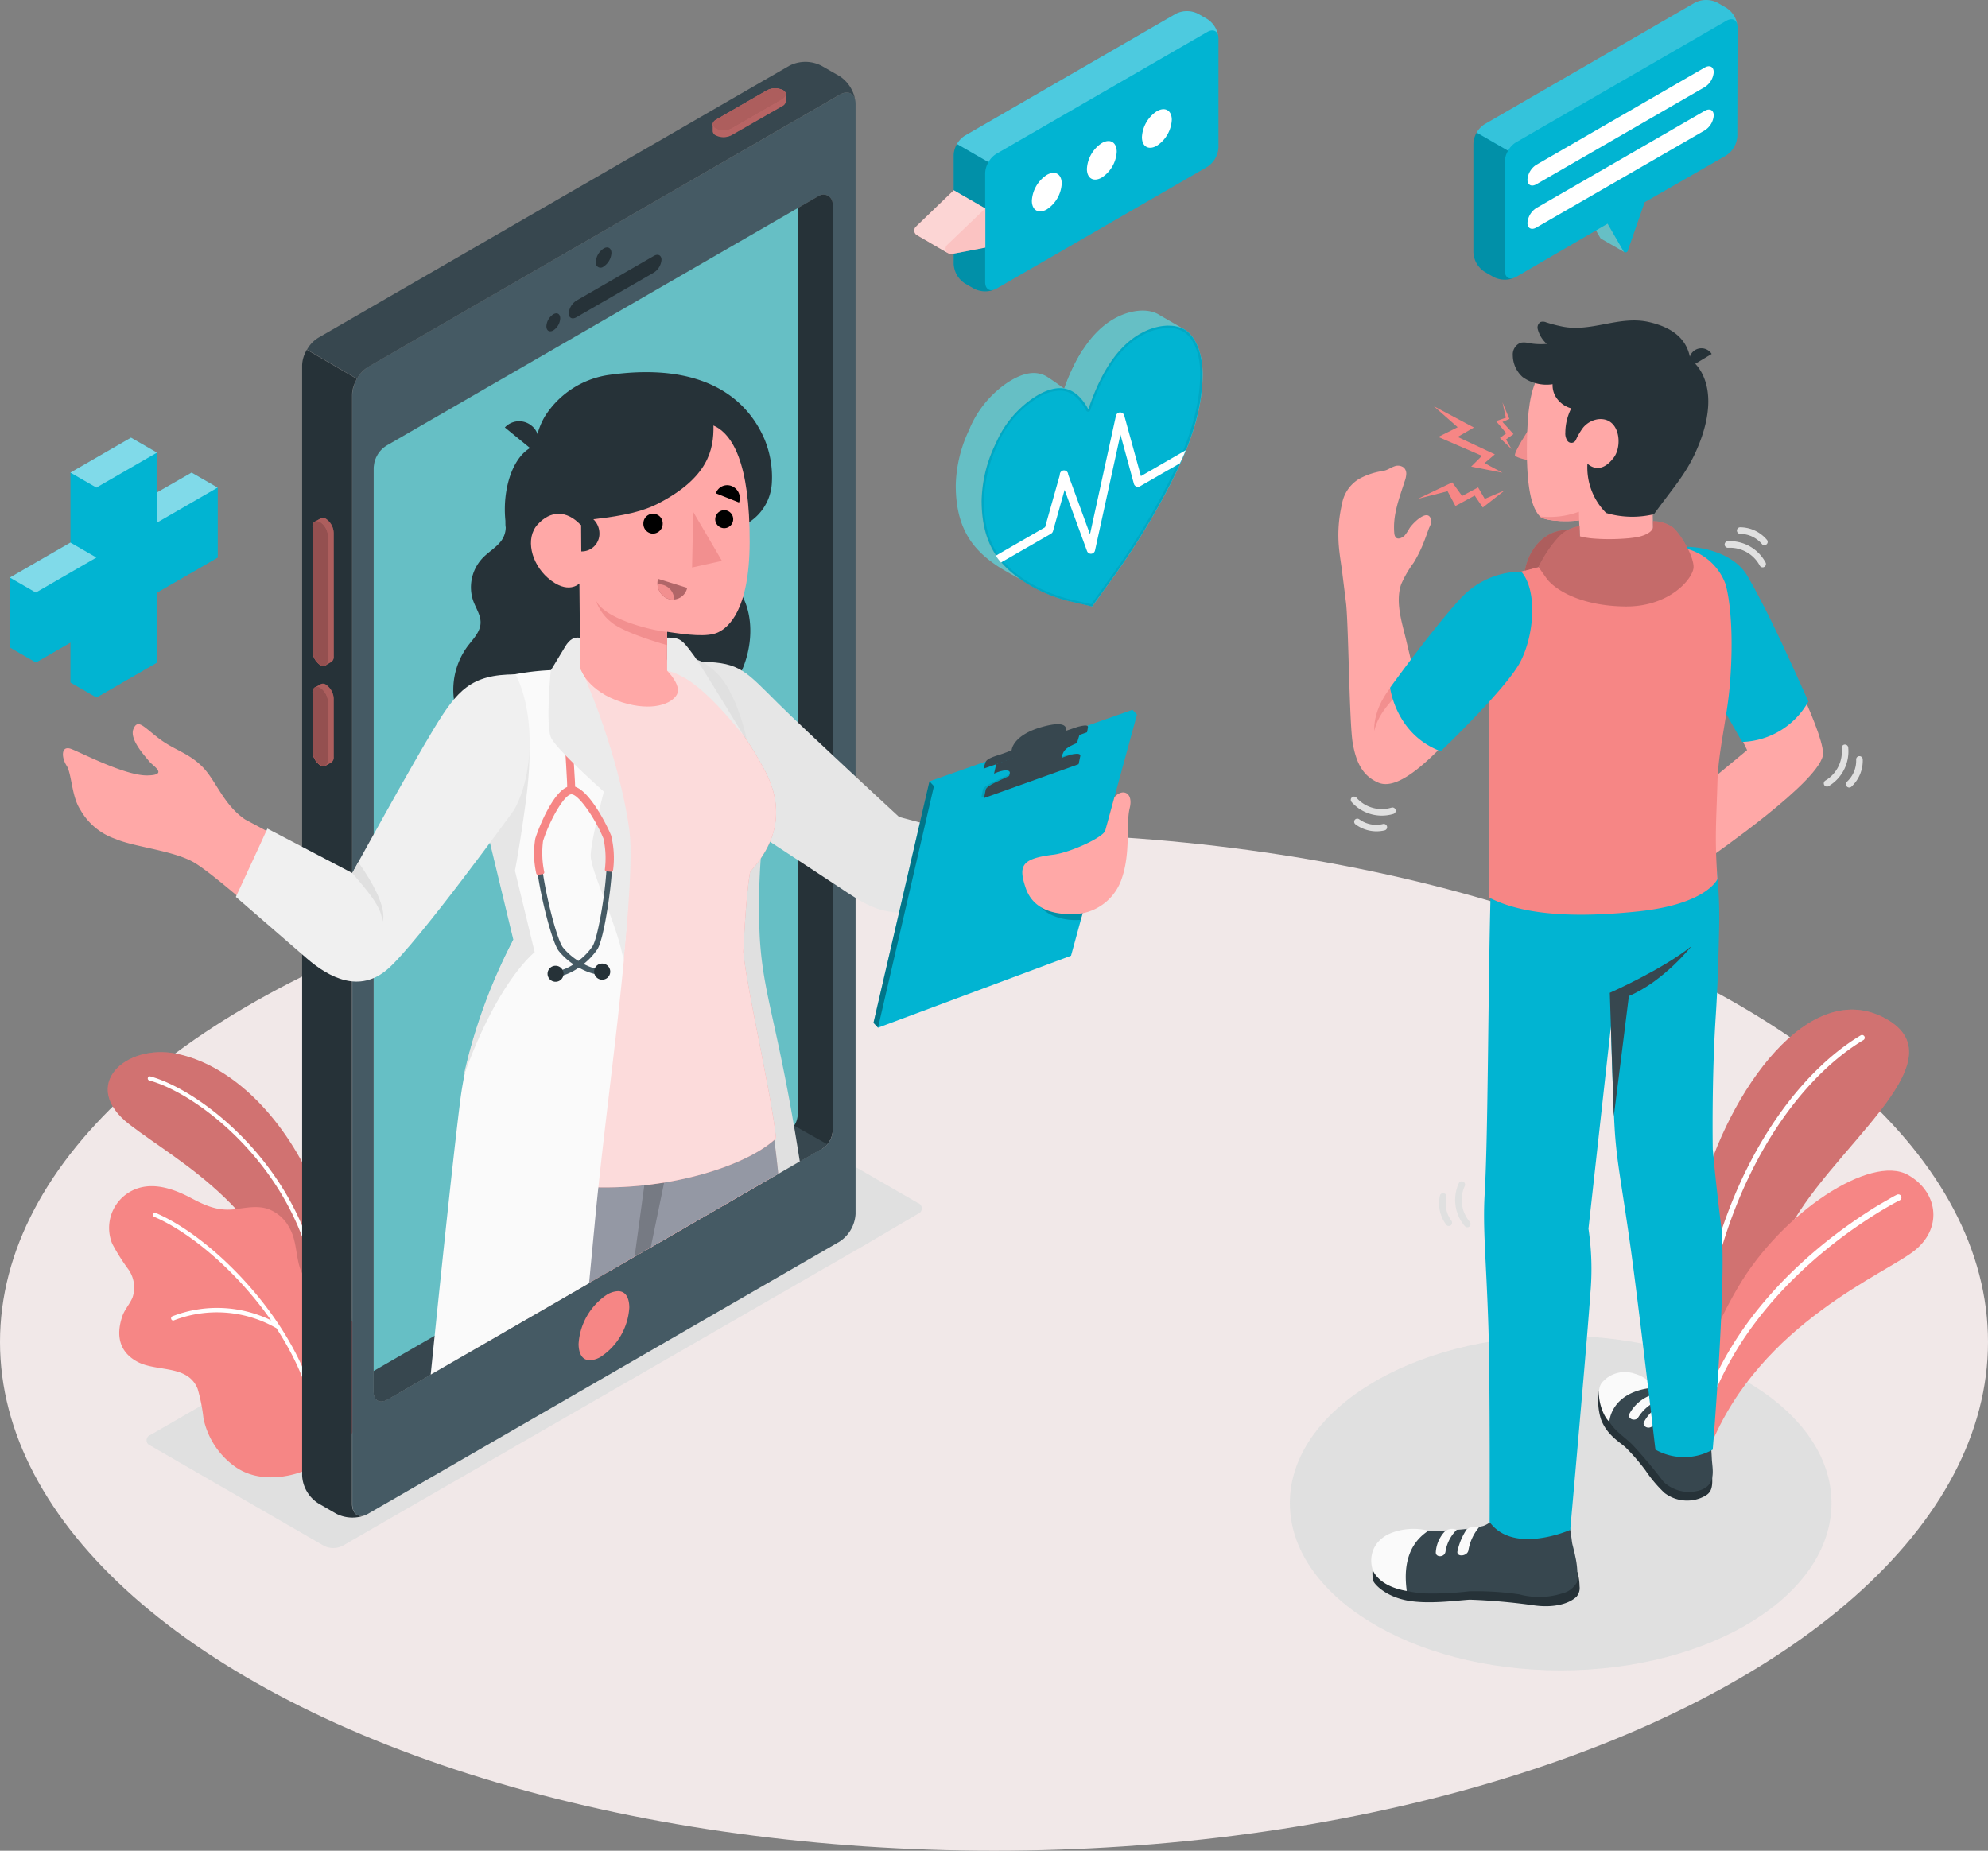 <svg xmlns="http://www.w3.org/2000/svg" width="296" height="275.596" viewBox="0 0 296 275.596">
  <rect x="0" y="0" width="296" height="275.596" fill="#808080" stroke="none"/>
  <g id="Online_Doctor-amico" data-name="Online Doctor-amico" transform="translate(-14.87 -37.226)">
    <g id="freepik--Floor--inject-57" transform="translate(14.87 161.287)">
      <ellipse id="freepik--floor--inject-57-2" data-name="freepik--floor--inject-57" cx="148" cy="75.767" rx="148" ry="75.767" fill="#f1e8e8"/>
    </g>
    <g id="freepik--Shadows--inject-57" transform="translate(36.697 201.115)">
      <ellipse id="freepik--Shadow--inject-57" cx="40.324" cy="24.908" rx="40.324" ry="24.908" transform="translate(170.223 35.034)" fill="#e0e0e0"/>
      <path id="freepik--shadow--inject-57-2" data-name="freepik--shadow--inject-57" d="M164.9,316.778l-25.839-14.913a3.038,3.038,0,0,0-2.772,0L50.647,351.316a.843.843,0,0,0,0,1.6l25.832,14.919a3.1,3.1,0,0,0,2.772,0l7.633-4.409L157.257,322.9l7.646-4.5a.856.856,0,0,0-.006-1.631Z" transform="translate(-50.071 -301.531)" fill="#e0e0e0"/>
    </g>
    <g id="freepik--Plants--inject-57" transform="translate(30.905 187.563)">
      <g id="freepik--plants--inject-57-2" data-name="freepik--plants--inject-57" transform="translate(232.777)">
        <path id="Path_2352" data-name="Path 2352" d="M420.123,343.906l-3.993-2.121s.391-19.5,4.434-34.594c4.142-15.458,16.2-32.535,27.587-26.136S439.3,300.606,433.207,313.3,420.123,343.906,420.123,343.906Z" transform="translate(-416.13 -279.675)" fill="#f68685"/>
        <path id="Path_2353" data-name="Path 2353" d="M420.123,343.906l-3.993-2.121s.391-19.5,4.434-34.594c4.142-15.458,16.2-32.535,27.587-26.136S439.3,300.606,433.207,313.3,420.123,343.906,420.123,343.906Z" transform="translate(-416.13 -279.675)" opacity="0.15"/>
        <path id="Path_2354" data-name="Path 2354" d="M421.48,341.6h0a.4.4,0,0,1-.391-.415c.856-30.254,14.082-48.726,25.15-55.348a.4.4,0,0,1,.415.694c-10.895,6.517-23.91,24.747-24.76,54.672a.4.4,0,0,1-.415.4Z" transform="translate(-418.014 -281.993)" fill="#fff"/>
        <path id="Path_2355" data-name="Path 2355" d="M423.3,359.529,419.73,357.7s.44-9.574,7.776-22.05c6.511-11.081,19.706-19.762,25.25-16.668,4.3,2.394,5.3,7.639,1.172,11.13S430.767,340.927,423.3,359.529Z" transform="translate(-417.498 -294.368)" fill="#f68685"/>
        <path id="Path_2356" data-name="Path 2356" d="M422.965,358.635c.62.124.837-1.408.961-1.8.236-.732.484-1.451.757-2.17a43.235,43.235,0,0,1,1.817-4.1,49.294,49.294,0,0,1,4.558-7.323,58.948,58.948,0,0,1,5.277-6.114,69.327,69.327,0,0,1,5.395-4.886c1.575-1.29,3.212-2.511,4.892-3.658,1.24-.843,2.48-1.649,3.776-2.406.676-.4,1.352-.788,2.052-1.147l.2-.1a.466.466,0,0,0-.409-.837c-.434.211-.85.446-1.24.682-1.091.62-2.158,1.24-3.206,1.935q-2.331,1.507-4.551,3.187-2.753,2.083-5.289,4.421a62.241,62.241,0,0,0-5.432,5.643,53.244,53.244,0,0,0-4.961,6.852,45.707,45.707,0,0,0-3.906,8.061q-.291.812-.558,1.618a4.762,4.762,0,0,0-.465,1.711.515.515,0,0,0,.316.434Z" transform="translate(-418.6 -296.531)" fill="#fff"/>
      </g>
      <g id="freepik--plants--inject-57-3" data-name="freepik--plants--inject-57" transform="translate(0 6.335)">
        <path id="Path_2357" data-name="Path 2357" d="M75.523,330.784s.1-12.16-4.682-22.224S58.582,291.689,51,290.132s-14.578,4.706-7.013,10.541,21.461,12.588,25.9,31.488Z" transform="translate(-40.73 -289.891)" fill="#f68685"/>
        <path id="Path_2358" data-name="Path 2358" d="M75.523,330.784s.1-12.16-4.682-22.224S58.582,291.689,51,290.132s-14.578,4.706-7.013,10.541,21.461,12.588,25.9,31.488Z" transform="translate(-40.73 -289.891)" opacity="0.15"/>
        <path id="Path_2359" data-name="Path 2359" d="M76.016,330.895a.31.31,0,0,1-.31-.291c-1.166-19.464-17.2-32.12-25.126-34.278a.31.31,0,0,1-.217-.378.316.316,0,0,1,.384-.223c8.061,2.2,24.394,15.068,25.578,34.842a.322.322,0,0,1-.291.329Z" transform="translate(-44.386 -292.103)" fill="#fff"/>
        <path id="Path_2360" data-name="Path 2360" d="M76.632,359.705a14.938,14.938,0,0,0,2.48-13.952,11.546,11.546,0,0,0-2.121-3.882,20.393,20.393,0,0,0-2.753-2.114c-1.922-1.594-4.155-3.286-4.849-5.816-.558-2.015-.44-3.925-1.556-5.816a5.866,5.866,0,0,0-2.964-2.6c-1.643-.62-3.454-.211-5.19,0-2.48.279-4.341-.577-6.486-1.718-2.362-1.24-5.122-2.22-7.683-1.457a6.2,6.2,0,0,0-3.968,8.315,29.916,29.916,0,0,0,2.4,3.807,4.672,4.672,0,0,1,.62,4.173c-.434,1.042-1.24,1.86-1.563,2.921-.918,2.79-.4,5.271,2.369,6.709,2.9,1.482,7.441.366,8.892,4.006a25.723,25.723,0,0,1,.862,4.372,11.781,11.781,0,0,0,4.768,7.242c3.33,2.313,7.85,1.749,11.3.136a15.2,15.2,0,0,0,5.438-4.322Z" transform="translate(-40.86 -302.119)" fill="#f68685"/>
        <path id="Path_2361" data-name="Path 2361" d="M56.179,353.2a.316.316,0,0,0,.2-.031,17.741,17.741,0,0,1,15.105,1.091.335.335,0,0,0,.453-.136.329.329,0,0,0-.13-.453,18.4,18.4,0,0,0-15.682-1.1.335.335,0,0,0,.087.62Z" transform="translate(-46.513 -313.229)" fill="#fff"/>
        <path id="Path_2362" data-name="Path 2362" d="M76.176,362.246a.31.31,0,0,1-.316-.3c-.577-14.014-14.646-28.834-24.078-32.864a.31.31,0,0,1-.167-.409.316.316,0,0,1,.415-.161c9.58,4.1,23.867,19.173,24.456,33.422a.316.316,0,0,1-.3.329Z" transform="translate(-44.856 -304.555)" fill="#fff"/>
      </g>
    </g>
    <g id="freepik--Device--inject-57" transform="translate(24.242 46.439)">
      <g id="freepik--Mobile--inject-57" transform="translate(35.615)">
        <path id="Path_2363" data-name="Path 2363" d="M172.025,59.793l-70.18,40.5a5.252,5.252,0,0,0-2.375,4.142V269.707c0,1.513,1.067,2.127,2.375,1.364l70.18-40.516a5.277,5.277,0,0,0,2.375-4.117V61.144C174.4,59.631,173.334,59.011,172.025,59.793Zm-1.042,154.4a3.285,3.285,0,0,1-2.034,2.766l-64.265,37.118c-1.116.62-2.034.124-2.034-1.178V115.457h0a4.043,4.043,0,0,1,2.028-3.5l64.265-37.124A1.358,1.358,0,0,1,170.984,76h0Z" transform="translate(-91.998 -54.884)" fill="#455a64"/>
        <path id="Path_2364" data-name="Path 2364" d="M172.932,223.5a3.285,3.285,0,0,1-2.034,2.766l-64.265,37.118c-1.116.62-2.034.124-2.034-1.178V124.765h0a4.043,4.043,0,0,1,2.028-3.5l64.265-37.124a1.358,1.358,0,0,1,2.04,1.172h0Z" transform="translate(-93.947 -64.192)" fill="#263238"/>
        <path id="Path_2365" data-name="Path 2365" d="M106.634,326.73,170.9,289.625a5.828,5.828,0,0,0,1.24-.9L104.6,250.69v74.862C104.6,326.854,105.518,327.375,106.634,326.73Z" transform="translate(-93.947 -127.539)" fill="#37474f"/>
        <path id="Path_2366" data-name="Path 2366" d="M167.73,222.321V87.2l-61.1,35.295A4.043,4.043,0,0,0,104.6,126V260.363l61.1-35.276A3.285,3.285,0,0,0,167.73,222.321Z" transform="translate(-93.947 -65.426)" fill="#66bfc5"/>
        <path id="Path_2367" data-name="Path 2367" d="M96.969,294.705a5.314,5.314,0,0,1-4.452-.149L89.8,292.988a5.233,5.233,0,0,1-2.381-4.111V123.564a4.551,4.551,0,0,1,.409-1.773c.087-.192.18-.378.285-.57l7.441,4.341h0a6.9,6.9,0,0,0-.409.868,4.39,4.39,0,0,0-.291,1.47V293.174C94.892,294.569,95.8,295.2,96.969,294.705Z" transform="translate(-87.42 -78.351)" fill="#263238"/>
        <path id="Path_2368" data-name="Path 2368" d="M159.672,347.3h0c1.519,0,1.68,1.705,1.68,2.437a9.493,9.493,0,0,1-4.235,7.329,3.367,3.367,0,0,1-1.637.521c-1.519,0-1.68-1.705-1.68-2.437a9.524,9.524,0,0,1,4.229-7.336,3.46,3.46,0,0,1,1.643-.515" transform="translate(-112.639 -164.244)" fill="#f68685"/>
        <path id="Path_2369" data-name="Path 2369" d="M159.1,96.812c.62-.372,1.16-.074,1.16.67a2.573,2.573,0,0,1-1.16,2.009.713.713,0,0,1-1.166-.67A2.548,2.548,0,0,1,159.1,96.812Z" transform="translate(-114.208 -69.017)" fill="#263238"/>
        <path id="Path_2370" data-name="Path 2370" d="M147.1,112.614c.57-.329,1.029-.062,1.029.62a2.263,2.263,0,0,1-1.029,1.78c-.57.329-1.029.062-1.029-.62A2.276,2.276,0,0,1,147.1,112.614Z" transform="translate(-109.702 -75.028)" fill="#263238"/>
        <path id="Path_2371" data-name="Path 2371" d="M152.581,105.242l11.527-6.653c.62-.366,1.141-.105,1.141.577a2.48,2.48,0,0,1-1.141,1.9l-11.527,6.653c-.62.366-1.141.105-1.141-.577A2.48,2.48,0,0,1,152.581,105.242Z" transform="translate(-111.743 -69.689)" fill="#263238"/>
        <path id="Path_2372" data-name="Path 2372" d="M170.242,57.966c-.174-1.24-1.16-1.68-2.344-.992L97.705,97.5a4.768,4.768,0,0,0-1.674,1.773L88.59,94.929a4.843,4.843,0,0,1,1.68-1.761L160.42,52.652a5.252,5.252,0,0,1,4.75,0l2.728,1.563A5.345,5.345,0,0,1,170.242,57.966Z" transform="translate(-87.865 -52.085)" fill="#37474f"/>
        <g id="freepik--device--inject-57-2" data-name="freepik--device--inject-57" transform="translate(61.136 3.933)">
          <g id="freepik--mobile--inject-57-2" data-name="freepik--mobile--inject-57">
            <path id="Path_2373" data-name="Path 2373" d="M188.848,65.411a2.611,2.611,0,0,1-2.375.043.75.75,0,0,1-.453-.62v-1a.905.905,0,0,1,.533-.713l7.522-4.341a2.642,2.642,0,0,1,2.381-.043.769.769,0,0,1,.446.62c0,.18,0,.85,0,1.023a.912.912,0,0,1-.533.719Z" transform="translate(-186.016 -58.446)" fill="#f68685"/>
            <path id="Path_2374" data-name="Path 2374" d="M188.848,65.411a2.611,2.611,0,0,1-2.375.043.75.75,0,0,1-.453-.62v-1a.905.905,0,0,1,.533-.713l7.522-4.341a2.642,2.642,0,0,1,2.381-.043.769.769,0,0,1,.446.62c0,.18,0,.85,0,1.023a.912.912,0,0,1-.533.719Z" transform="translate(-186.016 -58.446)" opacity="0.25"/>
            <path id="Path_2375" data-name="Path 2375" d="M188.845,64.406l7.522-4.341c.682-.4.713-1.011.081-1.377a2.642,2.642,0,0,0-2.381.043l-7.522,4.341c-.676.391-.713,1-.074,1.37A2.629,2.629,0,0,0,188.845,64.406Z" transform="translate(-186.014 -58.427)" fill="#f68685"/>
            <path id="Path_2376" data-name="Path 2376" d="M188.845,64.406l7.522-4.341c.682-.4.713-1.011.081-1.377a2.642,2.642,0,0,0-2.381.043l-7.522,4.341c-.676.391-.713,1-.074,1.37A2.629,2.629,0,0,0,188.845,64.406Z" transform="translate(-186.014 -58.427)" opacity="0.3"/>
          </g>
        </g>
        <g id="freepik--device--inject-57-3" data-name="freepik--device--inject-57" transform="translate(1.539 67.896)">
          <g id="freepik--mobile--inject-57-3" data-name="freepik--mobile--inject-57">
            <path id="Path_2377" data-name="Path 2377" d="M93.063,163.807a2.617,2.617,0,0,0-1.153-2.077.756.756,0,0,0-.788-.068c-.143.087-.713.4-.862.5a.905.905,0,0,0-.353.819V181.4a2.629,2.629,0,0,0,1.147,2.077.788.788,0,0,0,.769.062c.161-.081.738-.415.893-.508a.905.905,0,0,0,.353-.818Z" transform="translate(-89.902 -161.581)" fill="#f68685"/>
            <path id="Path_2378" data-name="Path 2378" d="M93.063,163.807a2.617,2.617,0,0,0-1.153-2.077.756.756,0,0,0-.788-.068c-.143.087-.713.4-.862.5a.905.905,0,0,0-.353.819V181.4a2.629,2.629,0,0,0,1.147,2.077.788.788,0,0,0,.769.062c.161-.081.738-.415.893-.508a.905.905,0,0,0,.353-.818Z" transform="translate(-89.902 -161.581)" opacity="0.3"/>
            <path id="Path_2379" data-name="Path 2379" d="M92.21,164.621V183.05c0,.781-.515,1.116-1.153.75a2.629,2.629,0,0,1-1.147-2.077V163.276c0-.788.515-1.122,1.147-.757a2.629,2.629,0,0,1,1.153,2.1Z" transform="translate(-89.905 -161.881)" fill="#f68685"/>
            <path id="Path_2380" data-name="Path 2380" d="M92.21,164.621V183.05c0,.781-.515,1.116-1.153.75a2.629,2.629,0,0,1-1.147-2.077V163.276c0-.788.515-1.122,1.147-.757a2.629,2.629,0,0,1,1.153,2.1Z" transform="translate(-89.905 -161.881)" opacity="0.4"/>
            <path id="Path_2381" data-name="Path 2381" d="M93.063,203.637a2.617,2.617,0,0,0-1.153-2.077.757.757,0,0,0-.787-.068c-.143.087-.713.4-.862.5a.905.905,0,0,0-.353.819v8.681a2.629,2.629,0,0,0,1.147,2.071.756.756,0,0,0,.763.081c.161-.081.738-.415.893-.508a.9.9,0,0,0,.353-.812Z" transform="translate(-89.902 -176.714)" fill="#f68685"/>
            <path id="Path_2382" data-name="Path 2382" d="M93.063,203.637a2.617,2.617,0,0,0-1.153-2.077.757.757,0,0,0-.787-.068c-.143.087-.713.4-.862.5a.905.905,0,0,0-.353.819v8.681a2.629,2.629,0,0,0,1.147,2.071.756.756,0,0,0,.763.081c.161-.081.738-.415.893-.508a.9.9,0,0,0,.353-.812Z" transform="translate(-89.902 -176.714)" opacity="0.3"/>
            <path id="Path_2383" data-name="Path 2383" d="M92.21,204.383v8.681c0,.781-.515,1.122-1.153.75a2.629,2.629,0,0,1-1.147-2.077v-8.681c0-.781.515-1.122,1.147-.757A2.642,2.642,0,0,1,92.21,204.383Z" transform="translate(-89.905 -176.995)" fill="#f68685"/>
            <path id="Path_2384" data-name="Path 2384" d="M92.21,204.383v8.681c0,.781-.515,1.122-1.153.75a2.629,2.629,0,0,1-1.147-2.077v-8.681c0-.781.515-1.122,1.147-.757A2.642,2.642,0,0,1,92.21,204.383Z" transform="translate(-89.905 -176.995)" opacity="0.4"/>
          </g>
        </g>
      </g>
      <g id="freepik--Doctor--inject-57" transform="translate(0 46.208)">
        <path id="Path_2385" data-name="Path 2385" d="M126.461,171.3a6.51,6.51,0,0,0,.248.887c.4,1.091,1.129,2.121,1.067,3.286-.068,1.315-1.1,2.331-1.9,3.379a10.9,10.9,0,0,0-1.649,9.8,21.567,21.567,0,0,0,3.138,5.581l2.995,4.248a10.206,10.206,0,0,0,3.386,2.859,19.433,19.433,0,0,0,8.4,2.48,22.323,22.323,0,0,0,13.741-3.6c4.31-2.852,2.412-10.169,6.821-12.842,5.333-3.224,7.875-14.423,1.339-19.1,0,0,1.054-6.858-.88-8.607a12,12,0,0,0-6.821-2.766c-3.46-.36-6.926.316-10.38.3a81.35,81.35,0,0,0-10.634.664c-1.24.167-2.989.62-3.658,1.829a2.716,2.716,0,0,0-.149,1.494,3.454,3.454,0,0,1-.806,2.176c-.769.93-1.86,1.556-2.679,2.431A6.337,6.337,0,0,0,126.461,171.3Z" transform="translate(-65.597 -138.077)" fill="#263238"/>
        <path id="Path_2386" data-name="Path 2386" d="M183.64,196.15c5.581.155,6.306,1.346,11.3,6.294,4.155,4.111,17.92,16.817,17.92,16.817l16.494,4.39-3.894,10.064s-3.72-.155-11.161-.161c-4.57,0-6.157-1.023-10.758-4.092-2.344-1.569-15.57-10.225-15.57-10.225Z" transform="translate(-88.361 -153.027)" fill="#e6e6e6"/>
        <path id="Path_2387" data-name="Path 2387" d="M263.173,207.68l-30.229,10.653L224.61,254.3l.676.719L254.026,244.3l9.816-35.9Z" transform="translate(-103.927 -157.407)" fill="#01b4d2"/>
        <path id="Path_2388" data-name="Path 2388" d="M233.614,225.579l-8.328,35.964-.676-.719,8.334-35.964Z" transform="translate(-103.927 -163.934)" opacity="0.35"/>
        <g id="Group_24" data-name="Group 24" transform="translate(145.604 79.485)" opacity="0.2">
          <path id="Path_2390" data-name="Path 2390" d="M264.8,254.877c.279.707,2.6,2.263,5.953,1.984l.564-2.071Z" transform="translate(-264.8 -254.79)"/>
        </g>
        <g id="Group_25" data-name="Group 25" transform="translate(136.731 56.813)" opacity="0.1">
          <path id="Path_2391" data-name="Path 2391" d="M264.572,219.773l.248-1.209c.136-.663-1.637-.316-3.962.781l-5.457,1.649c-2.325,1.1-4.52,1.916-4.663,2.58l-.248,1.2Z" transform="translate(-250.49 -218.227)"/>
        </g>
        <path id="Path_2392" data-name="Path 2392" d="M266.575,211.623c.087-.415-.62-.329-1.569-.074l-1.742.589s.713-1.749-3.41-.62c-4.533,1.24-4.632,3.491-4.632,3.491a19.493,19.493,0,0,1-2.176.794c-1.507.49-1.668.781-1.792,1.2l-.223.763,15.409-5.419S266.513,212.038,266.575,211.623Z" transform="translate(-113.964 -158.721)" fill="#37474f"/>
        <path id="Path_2393" data-name="Path 2393" d="M265.912,214.731c-1.426.62-2.015.961-2.232,1.99-.242,1.172-.291,1.662-.291,1.662l-8.024,3.162s.434-1.73.539-2.307-.955-.577-2.344.062l.329-1.439,12.482-4.632Z" transform="translate(-114.926 -159.516)" fill="#37474f"/>
        <path id="Path_2394" data-name="Path 2394" d="M265.236,219.8s.118-.539.254-1.209-1.637-.316-3.962.781l-5.457,1.649c-2.325,1.1-4.527,1.916-4.663,2.58l-.248,1.24Z" transform="translate(-114.014 -161.424)" fill="#37474f"/>
        <path id="Path_2395" data-name="Path 2395" d="M274.059,228.242s-1.073,3.944-1.358,4.961-5.233,3.28-7.708,3.59c-4.737.589-5.277,1.612-4.142,4.961,1.054,3.1,4.136,4.279,8.414,3.776a7.75,7.75,0,0,0,5.872-5.122c1.389-3.969.62-8.2,1.2-10.541S275.262,226.86,274.059,228.242Z" transform="translate(-117.504 -164.948)" fill="#ffa8a7"/>
        <path id="Path_2396" data-name="Path 2396" d="M189.364,270.183l-3.206,1.86-1.346.775-17.635,10.175-2.406,1.364L160.71,286.7l1.24-12.656,2.369-24.505v-.254l.112-1.1,3.1-32.039,1.358-14.02.477-5.029.161-1.625h.087a8.191,8.191,0,0,1,4.39,0,5.821,5.821,0,0,1,.93.372,10.341,10.341,0,0,1,4.13,4.613,14.444,14.444,0,0,1,.682,1.42,31.681,31.681,0,0,1,1.761,5.692h0a75.426,75.426,0,0,1,2.276,13.071,23.193,23.193,0,0,1-.236,4.465h0a99.212,99.212,0,0,0-.143,11.744C183.926,245.721,186.158,249.739,189.364,270.183Z" transform="translate(-79.65 -152.657)" fill="#e0e0e0"/>
        <path id="Path_2397" data-name="Path 2397" d="M172.7,301.556l-17.635,10.175-2.406,1.377-4.061,2.344-2.8,1.612-16.978,9.8c.18-6.821.26-14.218.1-21.207-.05-2.338-.068-4.725.031-7.168.322-8.483,1.935-17.579,7.714-27.153l.267-.484c.682,4.049,6.883,6.678,12.464,7.3l.62.056c.7.068,1.426.1,2.176.1h.471a55.146,55.146,0,0,0,16.742-3.33c.62,3.6,1.24,8.315,1.9,13.834q.446,3.72.905,7.931h0C172.337,298.307,172.529,299.913,172.7,301.556Z" transform="translate(-67.534 -181.407)" fill="#ffa8a7"/>
        <path id="Path_2398" data-name="Path 2398" d="M172.9,300.739l-1.346.775L153.922,311.69l-2.406,1.377-4.062,2.344-2.8,1.612-16.978,9.8-1.86,1.073c.093-7.342.155-14.535.149-19.049,0-4.2.093-7.931.322-11.242.453-6.536,1.4-11.453,2.97-15.173A79.99,79.99,0,0,1,135.8,270.74s1.55,5.233,13.146,6.058h.074q1.023.074,2.158.093h.881c14.435,0,16.029-3.64,16.029-3.64a151.469,151.469,0,0,1,3.342,16.252q.459,2.9.887,6.2C172.524,297.316,172.723,298.991,172.9,300.739Z" transform="translate(-66.394 -181.365)" fill="#f68685"/>
        <path id="Path_2399" data-name="Path 2399" d="M172.9,300.739l-1.346.775L153.922,311.69l-2.406,1.377-4.062,2.344-2.8,1.612-16.978,9.8-1.86,1.073c.093-7.342.155-14.535.149-19.049,0-4.2.093-7.931.322-11.242.453-6.536,1.4-11.453,2.97-15.173A79.99,79.99,0,0,1,135.8,270.74s1.55,5.233,13.146,6.058h.074q1.023.074,2.158.093h.881c14.435,0,16.029-3.64,16.029-3.64a151.469,151.469,0,0,1,3.342,16.252q.459,2.9.887,6.2C172.524,297.316,172.723,298.991,172.9,300.739Z" transform="translate(-66.394 -181.365)" fill="#01b4d2" opacity="0.4"/>
        <path id="Path_2400" data-name="Path 2400" d="M180.368,305.85s-1.612,5.122-8.4,7.993l-.322,1.569-1.984,9.617-2.406,1.377L168.7,315.8l.62-4.613a18.075,18.075,0,0,0,11.05-5.333Z" transform="translate(-82.138 -194.704)" opacity="0.2"/>
        <path id="Path_2401" data-name="Path 2401" d="M143.66,198.05l-6.821.719c-4.514,1.1-6.554,3.1-7.019,7.087a31.274,31.274,0,0,0,.236,13.022c1.426,5.63,5.233,19.408,5.233,19.408s-8.762,11.434-10.349,31.041c16.035,10.467,40.634,4.843,47.287-1.482-.558-5.99-4.384-22.428-4.861-27.767,0,0,.353-8.34,1.017-11.955,5.072-5.537,4.427-10.833,2.152-15.105-4.2-7.887-10.541-14.82-12.594-14.814Z" transform="translate(-66.06 -153.749)" fill="#f68685"/>
        <path id="Path_2402" data-name="Path 2402" d="M143.66,198.05l-6.821.719c-4.514,1.1-6.554,3.1-7.019,7.087a31.274,31.274,0,0,0,.236,13.022c1.426,5.63,5.233,19.408,5.233,19.408s-8.762,11.434-10.349,31.041c16.035,10.467,40.634,4.843,47.287-1.482-.558-5.99-4.384-22.428-4.861-27.767,0,0,.353-8.34,1.017-11.955,5.072-5.537,4.427-10.833,2.152-15.105-4.2-7.887-10.541-14.82-12.594-14.814Z" transform="translate(-66.06 -153.749)" fill="#fff" opacity="0.7"/>
        <path id="Path_2403" data-name="Path 2403" d="M147.043,240.719v.49a1.007,1.007,0,0,1,0,.155h0c-.236,2.48-.515,5.116-.812,7.8v.037c-.043.434-.093.868-.143,1.308-.912,8.092-2,16.742-2.834,24.617q-.307,2.865-.558,5.581c-.26,2.71-.539,5.68-.825,8.681l-16.978,9.8-1.86,1.073-4.744,2.734c.955-9.394,3.181-31.159,4.421-40.981.143-1.11.329-2.22.539-3.324l.167-.806.074-.329c.081-.372.161-.732.248-1.1s.167-.676.248-1c.192-.75.4-1.488.62-2.207.105-.347.2-.695.316-1.036s.2-.682.316-1.017c.223-.67.44-1.327.67-1.966a.087.087,0,0,1,0-.037c.105-.3.217-.62.329-.905.149-.422.3-.831.459-1.24l.186-.49c.093-.223.174-.44.26-.657.3-.763.62-1.488.9-2.164.062-.149.13-.3.192-.44s.161-.353.236-.527c.186-.434.372-.837.552-1.24.074-.174.155-.341.229-.5s.18-.372.26-.546l.118-.248.124-.242a.229.229,0,0,1,.043-.087.847.847,0,0,1,.062-.13.518.518,0,0,0,.037-.087,2.24,2.24,0,0,0,.136-.273l.415-.806c0-.043.043-.074.056-.112l.161-.3h0L125.508,216.8l-2.567-10.628V206h0c.118-.943.905-5.388,5.444-6.74a37.826,37.826,0,0,1,7.832-1.166c1.017-.062,1.935-.087,2.685-.105h1.9a.193.193,0,0,1,0,.043c.037.093.143.372.3.806h0a1.079,1.079,0,0,0,.074.211.27.27,0,0,1,0,.031,152.449,152.449,0,0,1,5.8,19.725c.273,1.339.5,2.648.657,3.888C148.1,226.569,147.762,233.055,147.043,240.719Z" transform="translate(-63.533 -153.726)" fill="#fafafa"/>
        <path id="Path_2404" data-name="Path 2404" d="M133.813,231.945s.62-3.057,1.532-9.661c1.06-7.615.682-11.378-.465-13.784l-6.467,12.333,5.159,21.393h0a82.15,82.15,0,0,0-7.441,20.463h0c5.072-14.33,10.622-18.6,10.622-18.6Z" transform="translate(-66.512 -157.719)" fill="#e6e6e6"/>
        <path id="Path_2405" data-name="Path 2405" d="M175.06,190.35c2.009,0,2.245.335,3.975,2.654,1.029,1.383,7.546,12.141,7.546,12.141s-5.184-6.821-9.1-8.892a8.737,8.737,0,0,0-2.418-.967Z" transform="translate(-85.102 -150.823)" fill="#ebebeb"/>
        <path id="Path_2406" data-name="Path 2406" d="M150.8,214.979c0-.62-.062-1.959-.167-3.646-.515-8.272-.763-15.713,2.028-16.333l.242,1.141c-2.034.44-1.364,11.087-1.11,15.093.112,1.724.2,3.1.167,3.77Z" transform="translate(-75.698 -152.59)" fill="#f68685"/>
        <path id="Path_2407" data-name="Path 2407" d="M136.1,139.313l4.341,3.553a2.635,2.635,0,0,0-.366-3.813A2.9,2.9,0,0,0,136.1,139.313Z" transform="translate(-70.3 -131.081)" fill="#263238"/>
        <path id="Path_2408" data-name="Path 2408" d="M147.432,166.659c0-2.722-6.343-6.821-9.617-12.544s-1.637-15.136,2.852-16.581c.037,0,.161-1.209.18-1.3a10.678,10.678,0,0,1,1.24-3.1,13.559,13.559,0,0,1,9.3-6.089c14.218-2.071,20.754,3.454,23.365,9.531a14.8,14.8,0,0,1,1.1,6.461,7.441,7.441,0,0,1-5.754,6.914Z" transform="translate(-70.297 -126.605)" fill="#263238"/>
        <path id="Path_2409" data-name="Path 2409" d="M169.538,139.41c2.784,1.24,5.432,5.475,5.388,17.393-.037,10.107-3.138,12.662-4.7,13.412s-4.62.366-7.59-.087v5.8s2.226,2.189,1.445,3.565-3.665,2.542-8.148,1.135c-5.078-1.594-6.238-4.961-6.238-4.961l-.118-12.736s-1.705,1.792-4.713-.837c-2.48-2.176-3.373-5.9-1.507-7.949s4.26-2.207,6.418.081l1.55-.818c2.766-.322,6.821-.788,9.81-2.294C168.8,147.217,169.594,142.988,169.538,139.41Z" transform="translate(-72.678 -131.47)" fill="#ffa8a7"/>
        <path id="Path_2410" data-name="Path 2410" d="M154.39,160.65l.037,5.581a2.629,2.629,0,0,0,2.7-2.716A2.9,2.9,0,0,0,154.39,160.65Z" transform="translate(-77.249 -139.54)" fill="#263238"/>
        <path id="Path_2411" data-name="Path 2411" d="M186.61,161.1A1.339,1.339,0,1,0,188,159.75a1.358,1.358,0,0,0-1.389,1.352Z" transform="translate(-89.49 -139.197)"/>
        <path id="Path_2412" data-name="Path 2412" d="M169.359,162.021a1.463,1.463,0,0,0,1.383,1.544,1.482,1.482,0,0,0,1.494-1.476,1.439,1.439,0,1,0-2.877-.093Z" transform="translate(-82.935 -139.522)"/>
        <path id="Path_2413" data-name="Path 2413" d="M190.214,156.322l-3.454-1.37a1.786,1.786,0,0,1,2.394-1.06A1.922,1.922,0,0,1,190.214,156.322Z" transform="translate(-89.547 -136.917)"/>
        <path id="Path_2414" data-name="Path 2414" d="M181.224,160.17l-.174,8.272,4.446-.986Z" transform="translate(-87.377 -139.357)" fill="#f28f8f"/>
        <path id="Path_2415" data-name="Path 2415" d="M172.824,176.23l4.341,1.346a2.208,2.208,0,0,1-2.766,1.662A2.48,2.48,0,0,1,172.824,176.23Z" transform="translate(-84.218 -145.459)" fill="#b16668"/>
        <path id="Path_2416" data-name="Path 2416" d="M175.238,179.808a2.288,2.288,0,0,0-2.288-2.269,1.763,1.763,0,0,0-.18,0,2.418,2.418,0,0,0,1.631,2.176,2.041,2.041,0,0,0,.837.093Z" transform="translate(-84.232 -145.955)" fill="#f28f8f"/>
        <path id="Path_2417" data-name="Path 2417" d="M168.544,186.063c-3.131-.372-9.586-2.17-10.634-4.793a6.9,6.9,0,0,0,2.313,3.33c1.947,1.674,8.321,3.417,8.321,3.417Z" transform="translate(-78.586 -147.374)" fill="#f28f8f"/>
        <path id="Path_2418" data-name="Path 2418" d="M151.265,190.376c-.819-.167-1.544.192-2.214,1.321s-2.139,3.534-2.139,3.534-.763,7.931,0,9.921c.657,1.711,7.906,8.129,7.906,8.129s-1.891,7.125-1.959,9.462,4.341,11.211,4.874,15.75c0,0,1.569-14.262.893-19.4-1.166-8.911-5.345-20.419-7.317-24.078Z" transform="translate(-74.279 -150.818)" fill="#ebebeb"/>
        <path id="Path_2419" data-name="Path 2419" d="M154.514,233.585a24.8,24.8,0,0,0-1.705-3.33h0c-1.029-1.705-2.3-3.342-3.448-3.764a1.587,1.587,0,0,0-.546-.112h-.062a1.5,1.5,0,0,0-.546.136,7.153,7.153,0,0,0-2.635,3.057,25.33,25.33,0,0,0-1.953,4.477,15.261,15.261,0,0,0,.186,5.333c.694,4.527,2.238,10.182,3.1,11.3a9.923,9.923,0,0,0,2.214,2.015,7.336,7.336,0,0,1-1.643.812,2.971,2.971,0,0,1-1.023.18v.812h.1a3.721,3.721,0,0,0,1.085-.18,8.352,8.352,0,0,0,2.276-1.147,8.365,8.365,0,0,0,2.362.955,3.48,3.48,0,0,0,1.2.074l-.1-.806a3.218,3.218,0,0,1-1.036-.081,7.441,7.441,0,0,1-1.711-.682,10.164,10.164,0,0,0,2.046-2.2c.484-.738,1.079-3.28,1.525-6.2.273-1.742.5-3.615.62-5.32A15.39,15.39,0,0,0,154.514,233.585Zm-2.561,16.407a9.437,9.437,0,0,1-2.114,2.189,9.3,9.3,0,0,1-2.294-2c-.806-1.048-2.294-6.567-2.964-10.92a14.124,14.124,0,0,1-.192-4.961,23.563,23.563,0,0,1,2-4.514c.856-1.476,1.767-2.561,2.4-2.586h0c.75,0,1.966,1.358,3.1,3.1.229.341.446.713.657,1.085a23.165,23.165,0,0,1,1.24,2.48,14.255,14.255,0,0,1,.223,4.961c-.087,1.24-.223,2.536-.4,3.826-.471,3.367-1.135,6.523-1.656,7.323Z" transform="translate(-73.094 -164.512)" fill="#455a64"/>
        <path id="Path_2420" data-name="Path 2420" d="M159.934,269.777a1.2,1.2,0,1,1-1.24-1.147,1.2,1.2,0,0,1,1.24,1.147Z" transform="translate(-78.446 -180.563)" fill="#263238"/>
        <path id="Path_2421" data-name="Path 2421" d="M148.724,270.3a1.191,1.191,0,1,1-.383-.828,1.2,1.2,0,0,1,.383.828Z" transform="translate(-74.187 -180.764)" fill="#263238"/>
        <path id="Path_2422" data-name="Path 2422" d="M154.584,238.768l-.688-.05a.273.273,0,0,1-.248-.285,13.57,13.57,0,0,0-.211-4.62c-1.2-2.939-3.72-6.622-4.781-6.579s-3.255,3.931-4.21,6.957a13.877,13.877,0,0,0,.18,4.626.267.267,0,0,1-.217.3l-.682.105a.273.273,0,0,1-.3-.236,13.658,13.658,0,0,1-.136-5.165c.508-1.625,2.908-7.708,5.32-7.807s5.32,5.754,5.965,7.336a13.835,13.835,0,0,1,.3,5.153A.279.279,0,0,1,154.584,238.768Z" transform="translate(-72.96 -164.374)" fill="#f68685"/>
        <path id="Path_2423" data-name="Path 2423" d="M96.739,199.908c-4.539-.074-6.635,1.457-9.512,5.308-2.282,3.057-11.161,19.576-14.107,24.4l-16.035-8.569c-3.243-2.238-4.291-5.773-6.343-7.838s-4.179-2.48-6.436-4.186-3.175-3.032-3.826-1.439,1.86,4.173,2.338,4.812,2.995,2.059-.273,2.108-9.735-3.336-11.31-3.937-1.482,1.277-.707,2.48.738,4.6,2.046,6.567a9.554,9.554,0,0,0,5.221,4.341c2.865,1.24,8.879,1.736,11.924,3.64S60.31,236.208,64.9,240.232c5.835,5.116,9.859,6.052,13.108,2.983,3.156-3.305,6.356-7.18,7.918-9.146,4.21-5.3,10.87-17.362,10.87-17.362S99.678,210.506,96.739,199.908Z" transform="translate(-29.984 -154.454)" fill="#ffa8a7"/>
        <path id="Path_2424" data-name="Path 2424" d="M113.134,199.18c-6.684,0-8.681,2.418-12.1,8.005s-12.2,21.579-12.2,21.579l-12.643-6.622s-2.276,5.01-4.694,10.175l10.541,9.134c3.386,2.933,7.875,5.233,12.036,1.643,4.446-3.832,18.863-23.743,18.863-23.743C116.353,213.138,115.59,203.719,113.134,199.18Z" transform="translate(-45.753 -154.178)" fill="#f0f0f0"/>
        <path id="Path_2425" data-name="Path 2425" d="M99.45,245.891c2.065,2.431,4.564,5.165,4.452,7.317,0,0,1.414-1.91-3.553-8.948Z" transform="translate(-56.376 -171.305)" fill="#e0e0e0"/>
      </g>
    </g>
    <g id="freepik--Icons--inject-57" transform="translate(16.333 83.478)">
      <path id="Path_2426" data-name="Path 2426" d="M44.3,147.529l-5.171,2.964.019-5.94-3.869-2.232-9.022,5.209v10.417l-9.022,5.209v10.417L21.1,175.8l5.153-2.976v5.959l3.869,2.232,9.022-5.215V165.387l9.022-5.209V149.761Z" transform="translate(-17.23 -123.405)" fill="#01b4d2"/>
      <path id="Path_2427" data-name="Path 2427" d="M23.47,166.755v10.417l9.022-5.209v10.424l9.022-5.215V166.755l9.022-5.209V151.129l-9.053,5.227.031-10.436-9.022,5.209v10.417Z" transform="translate(-19.601 -124.773)" fill="#01b4d2"/>
      <g id="Group_27" data-name="Group 27" transform="translate(0 18.915)" opacity="0.5">
        <path id="Path_2431" data-name="Path 2431" d="M30.121,169.752l-3.869-2.232-9.022,5.209,3.869,2.232Z" transform="translate(-17.23 -151.894)" fill="#fff"/>
        <path id="Path_2432" data-name="Path 2432" d="M44.671,144.552,40.8,142.32l-9.022,5.209,3.869,2.232Z" transform="translate(-22.758 -142.32)" fill="#fff"/>
        <path id="Path_2433" data-name="Path 2433" d="M61.573,152.952,57.7,150.72l-5.171,2.964-.012,4.5Z" transform="translate(-30.637 -145.511)" fill="#fff"/>
      </g>
      <g id="freepik--Heart--inject-57" transform="translate(140.844 0)">
        <path id="Path_2434" data-name="Path 2434" d="M278.989,115.031h0a3.547,3.547,0,0,0-.527-.378c-.657-.391-3.634-2.1-3.789-2.2-1.575-1-4.068-.781-6.288.341-3.181,1.606-5.829,5-7.85,10.647,0,0-2.046-1.47-2.71-1.86-1.643-.9-3.565-.465-5.73.943a15.6,15.6,0,0,0-5.618,6.759v.056h0a20.159,20.159,0,0,0-2.108,8.5c0,6.529,2.673,9.642,6.151,11.98.992.67,3.615,2.077,3.876,2.251a21.962,21.962,0,0,0,6.864,3l3.429.8,3.429-4.756a111.829,111.829,0,0,0,6.864-10.926c3.479-6.356,6.2-12.581,6.151-19.086C281.085,118.317,280.285,116.271,278.989,115.031Z" transform="translate(-244.37 -111.816)" fill="#66bfc5"/>
        <path id="Path_2438" data-name="Path 2438" d="M270.41,127h0l3.485,4.545,5.618-6.647-6.35-3.665A28.522,28.522,0,0,0,270.41,127Z" transform="translate(-254.263 -115.393)" fill="#66bfc5"/>
        <path id="Path_2440" data-name="Path 2440" d="M281.352,116.4h0c-1.519-1.358-4.285-1.24-6.728,0-3.33,1.687-6.083,5.326-8.142,11.49-2.059-3.782-4.812-3.9-8.142-1.736a15.514,15.514,0,0,0-5.618,6.759l-.031.056h0a20.27,20.27,0,0,0-2.1,8.5c0,6.529,2.679,9.642,6.151,11.98a21.964,21.964,0,0,0,6.864,3l3.429.8,3.429-4.756a111.832,111.832,0,0,0,6.864-10.926c3.479-6.356,6.2-12.581,6.151-19.086C283.448,119.689,282.648,117.643,281.352,116.4Z" transform="translate(-246.733 -113.188)" fill="#01b4d2"/>
        <g id="Group_28" data-name="Group 28" transform="translate(3.82 2.266)" opacity="0.07">
          <path id="Path_2441" data-name="Path 2441" d="M278.4,115.8a3.987,3.987,0,0,1,2.648.85.192.192,0,0,0,.056.068c1.277,1.166,1.99,3.237,2,5.816,0,6.79-3.1,13.381-6.108,18.925a110.476,110.476,0,0,1-6.821,10.889l-3.293,4.582-3.206-.75a21.746,21.746,0,0,1-6.765-2.952c-3.1-2.108-6.027-4.961-6-11.707a20.01,20.01,0,0,1,2.04-8.359V133.1a15.186,15.186,0,0,1,5.5-6.622,7.007,7.007,0,0,1,3.72-1.364c1.575,0,2.871.974,3.962,2.976a.316.316,0,0,0,.291.174h.031a.335.335,0,0,0,.285-.223c1.966-5.885,4.576-9.58,7.974-11.3a8.328,8.328,0,0,1,3.671-.949m0-.329a8.632,8.632,0,0,0-3.82.98c-3.33,1.687-6.083,5.326-8.142,11.49-1.191-2.2-2.617-3.156-4.254-3.156a7.373,7.373,0,0,0-3.888,1.42,15.514,15.514,0,0,0-5.618,6.759l-.031.056a20.27,20.27,0,0,0-2.1,8.5c0,6.529,2.679,9.642,6.151,11.98a21.963,21.963,0,0,0,6.864,3l3.429.8,3.429-4.756a111.839,111.839,0,0,0,6.864-10.926c3.479-6.356,6.2-12.581,6.151-19.086,0-2.8-.812-4.874-2.108-6.064h0a4.3,4.3,0,0,0-2.908-.961Z" transform="translate(-250.53 -115.47)"/>
        </g>
        <path id="Path_2442" data-name="Path 2442" d="M282.262,141.9l-6.672,3.857-2.48-9.022a.641.641,0,0,0-1.24.031l-3.863,17.647-3.249-8.892a.621.621,0,1,0-1.24.05l-2.2,7.794-7.342,4.241a11.507,11.507,0,0,0,.781,1.011l7.441-4.285a.651.651,0,0,0,.3-.378l1.73-6.151,3.33,9.09a.622.622,0,0,0,1.2-.081l3.782-17.251,2,7.323a.62.62,0,0,0,.924.378l5.928-3.417A20.663,20.663,0,0,0,282.262,141.9Z" transform="translate(-248.021 -121.107)" fill="#fff"/>
      </g>
    </g>
    <g id="freepik--Character--inject-57" transform="translate(214.141 84.942)">
      <g id="freepik--character--inject-57-2" data-name="freepik--character--inject-57" transform="translate(0 0)">
        <path id="Path_2443" data-name="Path 2443" d="M344.623,412.79a4.855,4.855,0,0,0-.062,2.586c.248.521,1.8,2.232,4.961,2.852s7.509,0,9.382-.112a89.757,89.757,0,0,1,9.617.856c2.939.4,5.2-.248,6.294-1.308a1.984,1.984,0,0,0,.44-1.55,7.663,7.663,0,0,0-.31-2.09Z" transform="translate(-339.343 -227.627)" fill="#263238"/>
        <path id="Path_2444" data-name="Path 2444" d="M374.552,406.258c.056.242.112.49.161.738a12.317,12.317,0,0,1,.267,3.807,3.43,3.43,0,0,1-2.251,1.705,11.389,11.389,0,0,1-6.343.13,44.907,44.907,0,0,0-7.441-.459,45.8,45.8,0,0,1-6.511.322,15.351,15.351,0,0,1-4.793-.98c-1.284-.546-2.6-1.24-2.914-2.58-.378-2.79.794-4.018,2.114-4.8s3.2-.719,5.209-.85c1.817-.124,3.144-.124,4.762-.248a23.505,23.505,0,0,0,4.155-.577c1.24-.384,2.48-1.941,2.989-2,0,0,8.092-.062,8.861,0,.893.074,1.166,2.84,1.277,3.441.087.471.105.98.229,1.432C374.4,405.651,374.477,405.955,374.552,406.258Z" transform="translate(-339.434 -222.937)" fill="#37474f"/>
        <path id="Path_2445" data-name="Path 2445" d="M349.421,413.627c-.254-2.009-.62-6.362,3.1-8.88h.465a9.2,9.2,0,0,0-5.116,0c-2.958.788-4.272,3.181-3.534,5.711C344.349,410.434,345.006,412.883,349.421,413.627Z" transform="translate(-339.237 -224.434)" fill="#fafafa"/>
        <path id="Path_2446" data-name="Path 2446" d="M368.073,403.911a7.157,7.157,0,0,0-1.612,3.472c-.155.905-1.792,1.042-1.637.167a9.424,9.424,0,0,1,1.42-3.361A2.821,2.821,0,0,1,368.073,403.911Z" transform="translate(-347.093 -224.236)" fill="#fafafa"/>
        <path id="Path_2447" data-name="Path 2447" d="M362.75,404.525a5.81,5.81,0,0,0-1.68,3.286c-.167.868-1.532.856-1.432,0a4.956,4.956,0,0,1,1.432-3.138A1.823,1.823,0,0,1,362.75,404.525Z" transform="translate(-345.124 -224.434)" fill="#fafafa"/>
        <path id="Path_2448" data-name="Path 2448" d="M384.708,391s-.217,5.2-.5,6.908c-.174,1.017-1.507,2.083-4.824,1.972-2.332-.081-4.167.112-4.074-1.711l.2-5.314Z" transform="translate(-351.079 -219.349)" fill="#ffa8a7"/>
        <path id="Path_2449" data-name="Path 2449" d="M398.782,371.18a8.947,8.947,0,0,0,.273,4.266c.831,2.245,2.592,3.274,3.627,4.155a30.127,30.127,0,0,1,3.007,3.472,19.936,19.936,0,0,0,2.809,3.33,5.544,5.544,0,0,0,5.419.763c1.321-.564,1.78-1.011,1.7-3.038s-6.542-2.716-6.542-2.716Z" transform="translate(-359.95 -211.819)" fill="#263238"/>
        <path id="Path_2450" data-name="Path 2450" d="M415,376.618c.552.2.688,1.2.775,3.181.062,1.5.726,3.72-1.451,4.644a5.512,5.512,0,0,1-5.742-1.16,71.2,71.2,0,0,0-4.589-5.475c-1.86-1.86-3.72-2.48-4.545-6.232-.527-2.406-.112-3.4,1.587-4.086,2.338-.949,6,2.145,7.838,2.635C410.449,370.541,414.449,376.419,415,376.618Z" transform="translate(-360.17 -210.348)" fill="#37474f"/>
        <path id="Path_2451" data-name="Path 2451" d="M411.452,371.785l-.31-.105a6,6,0,0,0-5.06,3.156c-.31.651.62,1.16,1.24.651a6.413,6.413,0,0,1,5.054-3.131A2.58,2.58,0,0,0,411.452,371.785Z" transform="translate(-362.748 -212.009)" fill="#fafafa"/>
        <path id="Path_2452" data-name="Path 2452" d="M414.293,373.67a5.953,5.953,0,0,0-4.7,3.131c-.31.62.651,1.16,1.24.62a6.139,6.139,0,0,1,4.217-2.995C414.783,374.178,414.535,373.912,414.293,373.67Z" transform="translate(-364.083 -212.765)" fill="#fafafa"/>
        <path id="Path_2453" data-name="Path 2453" d="M420.744,376.54l-.316,4.185a6.544,6.544,0,0,1-6.474.161c-.112-.229-.434-3.975-.434-3.975Z" transform="translate(-365.598 -213.855)" fill="#ffa8a7"/>
        <path id="Path_2454" data-name="Path 2454" d="M400.358,374.133s.18-4.446,6.5-5.06l.366.192a5.413,5.413,0,0,0-3.1-2.282,4.476,4.476,0,0,0-4.861,1.327C398.157,369.637,399.267,373.271,400.358,374.133Z" transform="translate(-360.007 -210.145)" fill="#fafafa"/>
        <path id="Path_2455" data-name="Path 2455" d="M406.516,294.9c-.905-7.323-1.24-11.4-1.24-11.4s-.18-10.312.446-19.842c.273-4.179.415-8.805.5-13.022a66.665,66.665,0,0,0-1.1-13.853s-32.424-6.449-32.827,5.444c-.49,14.262-.428,38.637-.98,47.944-.3,5.227.223,9.562.552,19.718.267,8.421.186,29.144.186,29.144,3.572,4.9,12,1.166,12,1.166s2.6-29.1,2.989-35.115a40.592,40.592,0,0,0-.273-9.741l3.342-30.13s.254,9.667.539,14.882,1.048,8.421,2.406,18.15c1.178,8.445,3.683,30,3.683,30a8.712,8.712,0,0,0,8.532,0S407.421,302.223,406.516,294.9Z" transform="translate(-349.528 -160.094)" fill="#01b4d2"/>
        <path id="Path_2456" data-name="Path 2456" d="M413.561,264.47s-4.061,5.184-9.3,7.41c0,0-2.269,18.224-2.251,17.864L401.42,271.4S409.221,267.955,413.561,264.47Z" transform="translate(-361.001 -171.277)" fill="#37474f"/>
        <path id="Path_2457" data-name="Path 2457" d="M420.812,169.914c3.491-.781,7.441,1.711,10.07,7.273,2.542,5.32,9.487,18.757,9.655,22.521.18,3.9-17.17,15.731-16.742,15.5.136-.068-2.995-8.948-2.995-8.948l8.427-6.976-4.582-9.438Z" transform="translate(-368.364 -135.3)" fill="#ffa8a7"/>
        <path id="Path_2458" data-name="Path 2458" d="M417.86,168.611c2.939-.36,8.266.75,10.3,4.285,2.952,5.116,5.643,11.031,9.072,18.677a11.73,11.73,0,0,1-9.859,6.027l-4.384-7.689Z" transform="translate(-367.246 -134.833)" fill="#01b4d2"/>
        <path id="Path_2459" data-name="Path 2459" d="M394,159.791l.508,10.851,10.752-.577-.329-12.606Z" transform="translate(-358.182 -130.621)" fill="#ffa8a7"/>
        <path id="Path_2460" data-name="Path 2460" d="M407.588,174.083a8.443,8.443,0,0,0-7.98-5.512h-2.728c-.446,1.829-6.046,2.48-10.833,1.383-1.445.384-7.441,1.86-8.681,2.232-3.441,1.141-4.5,4.651-5.035,15.874,0,0,.105,22.124,0,32.684,6.052,3.193,15.4,2.8,22.056,2.121,10.454-1.054,12.011-4.843,12.011-4.843-.44-6.157-.174-8.476,0-14.553.13-4.57,1.445-9.4,1.86-14.578C408.871,181.195,408.2,176.116,407.588,174.083Z" transform="translate(-349.949 -134.842)" fill="#f68685"/>
        <g id="freepik--Scarf--inject-57" transform="translate(27.757 29.883)">
          <path id="Path_2461" data-name="Path 2461" d="M387.381,164.534c-2.48-.174-5.581,1.8-6.381,6.04l2.021-.539Z" transform="translate(-381 -163.188)" fill="#f68685"/>
          <path id="Path_2462" data-name="Path 2462" d="M387.381,164.534c-2.48-.174-5.581,1.8-6.381,6.04l2.021-.539Z" transform="translate(-381 -163.188)" opacity="0.3"/>
          <path id="Path_2463" data-name="Path 2463" d="M390.451,164.621c1.86.62,7.286.533,9.1,0s1.8-1.339,1.8-1.339v-.911a5.128,5.128,0,0,1,2.933.911c1.16.943,3.156,4.341,3.1,5.971s-3.541,5.934-10.262,5.829-10.5-2.592-11.657-4.229l-1.166-1.643a18.8,18.8,0,0,1,3.162-4.651,5.283,5.283,0,0,1,2.945-1.439Z" transform="translate(-382.254 -162.37)" fill="#f68685"/>
          <path id="Path_2464" data-name="Path 2464" d="M390.451,164.621c1.86.62,7.286.533,9.1,0s1.8-1.339,1.8-1.339v-.911a5.128,5.128,0,0,1,2.933.911c1.16.943,3.156,4.341,3.1,5.971s-3.541,5.934-10.262,5.829-10.5-2.592-11.657-4.229l-1.166-1.643a18.8,18.8,0,0,1,3.162-4.651,5.283,5.283,0,0,1,2.945-1.439Z" transform="translate(-382.254 -162.37)" opacity="0.2"/>
        </g>
        <path id="Path_2465" data-name="Path 2465" d="M380.925,139.76s-2.561,3.888-2.269,4.266,2.176.732,2.176.732Z" transform="translate(-352.343 -123.897)" fill="#f28f8f"/>
        <path id="Path_2466" data-name="Path 2466" d="M389.134,122.089c-5.184,1.1-7.255,2.617-7.577,11.478-.31,8.619.775,11.459,1.9,12.619.763.781,5.01.924,7.149.329,2.679-.738,8.737-2.883,11.571-7.211,3.336-5.1,4.21-12,.62-14.838C397.8,120.476,391.249,121.642,389.134,122.089Z" transform="translate(-353.434 -116.99)" fill="#ffa8a7"/>
        <path id="Path_2467" data-name="Path 2467" d="M384.66,160.821c.62.62,3.59.856,5.823.583l-.031-1.284A12.631,12.631,0,0,1,384.66,160.821Z" transform="translate(-354.633 -131.632)" fill="#f28f8f"/>
        <path id="Path_2468" data-name="Path 2468" d="M379.58,122.606a6.1,6.1,0,0,0,4.465,1.073,3.342,3.342,0,0,0,.533,1.966,3.931,3.931,0,0,0,2.245,1.625,8.061,8.061,0,0,0-.881,3.59,1.953,1.953,0,0,0,.242,1.129.732.732,0,0,0,1.321,0,9.457,9.457,0,0,1,1.091-1.86,3.559,3.559,0,0,1,2.22-1.24c3.255-.353,3.665,3.906,2.362,5.674-2.133,2.89-3.944.93-3.944.93a9.574,9.574,0,0,0,2.79,7.36,13.772,13.772,0,0,0,7.112.18c2.89-3.975,4.706-5.909,6.25-9.338,3.262-7.261,1.687-11.819-.837-13.741-.5-3.342-3.131-4.843-6.139-5.531-4.489-1.036-8.681,1.631-13.133.62a21.789,21.789,0,0,1-2.164-.57,1.2,1.2,0,0,0-.874-.056.98.98,0,0,0-.422.992,4.451,4.451,0,0,0,1.364,2.263,9.828,9.828,0,0,1-2.908-.167,2.728,2.728,0,0,0-1,0,1.86,1.86,0,0,0-1.153,1.86,4.384,4.384,0,0,0,1.463,3.243Z" transform="translate(-352.145 -114.177)" fill="#263238"/>
        <path id="Path_2469" data-name="Path 2469" d="M420.722,123.552l3.1-1.86a1.808,1.808,0,0,0-3.1,1.86Z" transform="translate(-368.236 -116.699)" fill="#263238"/>
        <path id="Path_2470" data-name="Path 2470" d="M348.317,183.123q-1.054-4.142-2.034-8.3c-.62-2.548-1.575-5.5-.7-8.1a16.451,16.451,0,0,1,1.86-3.212,19.689,19.689,0,0,0,1.612-3.311c.217-.558.415-1.129.62-1.693s.5-.887.36-1.426c-.453-1.767-2.735.552-3.2,1.277a7.094,7.094,0,0,1-.719,1.079c-.3.316-1.023.713-1.37.248a1.241,1.241,0,0,1-.186-.62c-.236-2.722.744-5.159,1.556-7.7a3.567,3.567,0,0,0,.229-1.042,1.24,1.24,0,0,0-.353-.974,1.445,1.445,0,0,0-1.439-.186c-.459.155-.856.446-1.315.589s-.8.143-1.2.248a10.282,10.282,0,0,0-2.735,1.036,5.437,5.437,0,0,0-2.536,3.776,19.946,19.946,0,0,0-.471,6.1c.105,1.358.347,2.7.515,4.037l.558,4.483c.378,2.989.49,17.92,1,20.89s1.507,4.961,3.857,5.947c3.41,1.389,8.923-4.886,12.054-8.135Z" transform="translate(-336.235 -127.426)" fill="#ffa8a7"/>
        <path id="Path_2471" data-name="Path 2471" d="M350.344,199.933c-2.2,1.643-4.93,4.378-5.481,7.118,0,0-.546-4.93,5.481-9.3Z" transform="translate(-339.508 -145.929)" fill="#f28f8f"/>
        <path id="Path_2472" data-name="Path 2472" d="M368.2,174.51a12.293,12.293,0,0,0-9.115,4.074c-4.1,4.44-10.417,13.2-10.417,13.2s.825,6.97,7.534,9.469c0,0,9.754-9.3,11.85-13.307S370.621,177.294,368.2,174.51Z" transform="translate(-340.96 -137.099)" fill="#01b4d2"/>
        <g id="freepik--Pain--inject-57" transform="translate(11.828 12.199)">
          <path id="Path_2473" data-name="Path 2473" d="M369.379,144.679l-2.666-1.432,1.532-1.308-5.537-2.592,2.418-1.4-5.965-3.175,3.547,3.131-2.883,1.445,6.5,2.815-1.606,1.606Z" transform="translate(-356.773 -134.2)" fill="#f68685"/>
          <path id="Path_2474" data-name="Path 2474" d="M376.413,140.813l-1.736-1.662.949-.7L374.1,136.64l1.463-.5-.508-2.294,1.029,2.474-1.029.446,1.649,1.811-1.116.794Z" transform="translate(-362.449 -133.85)" fill="#f68685"/>
          <path id="Path_2475" data-name="Path 2475" d="M368.263,154.251l-3.274,2.555-1.209-1.78-2.865,1.556-1.172-2.2-4.434,1.135,5.128-2.456,1.47,2.028,2.381-1.277.992,1.705Z" transform="translate(-355.31 -141.148)" fill="#f68685"/>
        </g>
        <path id="Path_2476" data-name="Path 2476" d="M339.386,228.641h0a.49.49,0,0,1,.688.062,5.023,5.023,0,0,0,5.178,1.476.49.49,0,1,1,.285.936,6,6,0,0,1-6.2-1.786.484.484,0,0,1,.05-.688Z" transform="translate(-337.367 -157.622)" fill="#e0e0e0"/>
        <path id="Path_2477" data-name="Path 2477" d="M340.193,233.931a.484.484,0,0,1,.62,0,4.272,4.272,0,0,0,3.541.682.5.5,0,0,1,.577.391.484.484,0,0,1-.384.57,5.233,5.233,0,0,1-4.341-.924.484.484,0,0,1-.05-.688.186.186,0,0,1,.037-.031Z" transform="translate(-337.679 -159.632)" fill="#e0e0e0"/>
        <path id="Path_2478" data-name="Path 2478" d="M434.884,171.033h0a.484.484,0,0,1-.657-.217,5.041,5.041,0,0,0-4.694-2.642.491.491,0,1,1-.056-.98,6.015,6.015,0,0,1,5.624,3.181A.5.5,0,0,1,434.884,171.033Z" transform="translate(-371.484 -134.317)" fill="#e0e0e0"/>
        <path id="Path_2479" data-name="Path 2479" d="M436.268,166.479a.484.484,0,0,1-.62-.149,4.291,4.291,0,0,0-3.237-1.5.49.49,0,1,1,.037-.98,5.24,5.24,0,0,1,3.993,1.91.484.484,0,0,1-.124.663Z" transform="translate(-372.596 -133.049)" fill="#e0e0e0"/>
        <path id="Path_2480" data-name="Path 2480" d="M452.863,222.043h0a.49.49,0,0,1,.192-.664,5.029,5.029,0,0,0,2.412-4.812.484.484,0,0,1,.434-.539.49.49,0,0,1,.539.434,6.021,6.021,0,0,1-2.9,5.748.49.49,0,0,1-.682-.167Z" transform="translate(-380.522 -152.872)" fill="#e0e0e0"/>
        <path id="Path_2481" data-name="Path 2481" d="M458.173,223.215a.5.5,0,0,1,.118-.62,4.26,4.26,0,0,0,1.346-3.3.49.49,0,0,1,.98,0,5.283,5.283,0,0,1-1.711,4.08.49.49,0,0,1-.688-.081Z" transform="translate(-382.539 -153.926)" fill="#e0e0e0"/>
        <path id="Path_2482" data-name="Path 2482" d="M365.483,320.97h0a.5.5,0,0,1,.223.657,5.016,5.016,0,0,0,.757,5.326.5.5,0,0,1-.056.694.49.49,0,0,1-.688-.05,6.015,6.015,0,0,1-.893-6.405A.5.5,0,0,1,365.483,320.97Z" transform="translate(-346.89 -192.724)" fill="#e0e0e0"/>
        <path id="Path_2483" data-name="Path 2483" d="M361.24,323.816a.49.49,0,0,1,.26.583,4.266,4.266,0,0,0,.775,3.485.5.5,0,0,1-.118.682.49.49,0,0,1-.682-.118,5.264,5.264,0,0,1-.918-4.341.49.49,0,0,1,.62-.322Z" transform="translate(-345.425 -193.803)" fill="#e0e0e0"/>
      </g>
    </g>
    <g id="freepik--speech-bubbles--inject-57" transform="translate(151.001 37.226)">
      <g id="freepik--speech-bubble--inject-57" transform="translate(0 1.655)">
        <g id="freepik--speech-bubble--inject-57-2" data-name="freepik--speech-bubble--inject-57">
          <path id="Path_2484" data-name="Path 2484" d="M283.295,43.96a3.665,3.665,0,0,0-1.668-2.883l-1.352-.788a3.72,3.72,0,0,0-3.33,0l-31.407,18.15a3.677,3.677,0,0,0-1.668,2.883v16.24a3.683,3.683,0,0,0,1.668,2.883l1.358.781a3.665,3.665,0,0,0,3.33,0l31.4-18.143a3.664,3.664,0,0,0,1.668-2.883Z" transform="translate(-238.003 -39.895)" fill="#01b4d2"/>
          <path id="Path_2486" data-name="Path 2486" d="M243.87,89.683a3.683,3.683,0,0,0,1.668,2.883l1.358.781a3.72,3.72,0,0,0,3.045.136c-.788.3-1.383-.143-1.383-1.1V76.147a3.4,3.4,0,0,1,.49-1.643l-4.688-2.7a3.379,3.379,0,0,0-.49,1.643Z" transform="translate(-238.003 -52.016)" opacity="0.2"/>
          <path id="Path_2487" data-name="Path 2487" d="M283.543,43.488c-.192-.707-.837-.936-1.606-.49L250.53,61.142a3.318,3.318,0,0,0-1.178,1.24l-4.682-2.7a3.349,3.349,0,0,1,1.172-1.24l31.4-18.143a3.665,3.665,0,0,1,3.33,0l1.364.781a3.683,3.683,0,0,1,1.606,2.412Z" transform="translate(-238.307 -39.895)" fill="#fff" opacity="0.3"/>
          <path id="Path_2488" data-name="Path 2488" d="M244.973,85.624h0l-4.682-2.7-5.643,5.432a.794.794,0,0,0,.155,1.24l4.607,2.679a1.166,1.166,0,0,0,.62.13l4.961-.949V85.624Z" transform="translate(-234.412 -56.241)" fill="#f68685"/>
          <path id="Path_2489" data-name="Path 2489" d="M244.973,85.624h0l-4.682-2.7-5.643,5.432a.794.794,0,0,0,.155,1.24l4.607,2.679a1.166,1.166,0,0,0,.62.13l4.961-.949V85.624Z" transform="translate(-234.412 -56.241)" fill="#fff" opacity="0.5"/>
          <path id="Path_2490" data-name="Path 2490" d="M239.407,92.267l-2.48-1.42-.291-.192-1.327-.769-.161-.1-.353-.2a.794.794,0,0,1-.155-1.24l5.643-5.432,4.688,2.71-5.643,5.407a.787.787,0,0,0,.081,1.24Z" transform="translate(-234.408 -56.237)" fill="#fff" opacity="0.3"/>
        </g>
        <path id="Path_2491" data-name="Path 2491" d="M264.866,79.044a4.911,4.911,0,0,0-2.226,3.851c0,1.414,1,1.99,2.226,1.284a4.9,4.9,0,0,0,2.22-3.851C267.086,78.9,266.094,78.337,264.866,79.044Z" transform="translate(-245.134 -54.653)" fill="#fff"/>
        <path id="Path_2492" data-name="Path 2492" d="M278.08,71.4a4.905,4.905,0,0,0-2.22,3.851c0,1.414.992,1.99,2.22,1.277a4.9,4.9,0,0,0,2.22-3.844C280.287,71.266,279.308,70.69,278.08,71.4Z" transform="translate(-250.157 -51.749)" fill="#fff"/>
        <path id="Path_2493" data-name="Path 2493" d="M291.29,63.755a4.924,4.924,0,0,0-2.22,3.851c0,1.42.992,1.99,2.22,1.284a4.911,4.911,0,0,0,2.226-3.857C293.516,63.625,292.518,63.048,291.29,63.755Z" transform="translate(-255.175 -48.845)" fill="#fff"/>
      </g>
      <g id="freepik--speech-bubble--inject-57-3" data-name="freepik--speech-bubble--inject-57" transform="translate(83.247)">
        <g id="freepik--speech-bubble--inject-57-4" data-name="freepik--speech-bubble--inject-57" transform="translate(0 0.006)">
          <path id="Path_2494" data-name="Path 2494" d="M401.274,90.036l-2.251-4.21,1.811-5.227V77.38l-5.543,3.2v3.2l2.381,4.13a.391.391,0,0,0,.161.143h0Z" transform="translate(-378.777 -52.487)" fill="#66bfc5"/>
          <path id="Path_2496" data-name="Path 2496" d="M407.992,41.293a3.665,3.665,0,0,0-1.662-2.877l-1.352-.781a3.652,3.652,0,0,0-3.324,0l-31.332,18.1a3.72,3.72,0,0,0-1.662,2.883v16.2a3.665,3.665,0,0,0,1.662,2.877l1.352.781a3.721,3.721,0,0,0,3.324,0l13.642-7.937,2.381,4.117a.347.347,0,0,0,.62-.062l2.518-7.249L406.3,60.373A3.665,3.665,0,0,0,407.96,57.5Z" transform="translate(-368.66 -37.235)" fill="#01b4d2"/>
          <path id="Path_2497" data-name="Path 2497" d="M382.979,67.8l25.051-14.466c.744-.428,1.346-.124,1.346.682a2.877,2.877,0,0,1-1.346,2.226L382.979,70.706c-.738.428-1.339.124-1.339-.682a2.883,2.883,0,0,1,1.339-2.226Z" transform="translate(-373.591 -43.277)" fill="#fff"/>
          <path id="Path_2498" data-name="Path 2498" d="M382.979,78.191l25.051-14.46c.744-.428,1.346-.124,1.346.676a2.877,2.877,0,0,1-1.346,2.232L382.979,81.1c-.738.434-1.339.124-1.339-.676A2.883,2.883,0,0,1,382.979,78.191Z" transform="translate(-373.591 -47.228)" fill="#fff"/>
          <path id="Path_2499" data-name="Path 2499" d="M368.66,86.916a3.665,3.665,0,0,0,1.662,2.877l1.352.781a3.721,3.721,0,0,0,3.038.136c-.781.291-1.377-.149-1.377-1.1v-16.2a3.411,3.411,0,0,1,.484-1.637l-4.675-2.7a3.436,3.436,0,0,0-.484,1.643Z" transform="translate(-368.66 -49.33)" opacity="0.2"/>
        </g>
        <path id="Path_2500" data-name="Path 2500" d="M408.236,40.806c-.192-.707-.837-.93-1.606-.49L375.3,58.423a3.281,3.281,0,0,0-1.172,1.24l-4.675-2.7a3.379,3.379,0,0,1,1.172-1.24l31.326-18.106a3.72,3.72,0,0,1,3.33,0l1.352.781a3.652,3.652,0,0,1,1.606,2.406Z" transform="translate(-368.96 -37.226)" fill="#fff" opacity="0.2"/>
      </g>
    </g>
  </g>
</svg>
